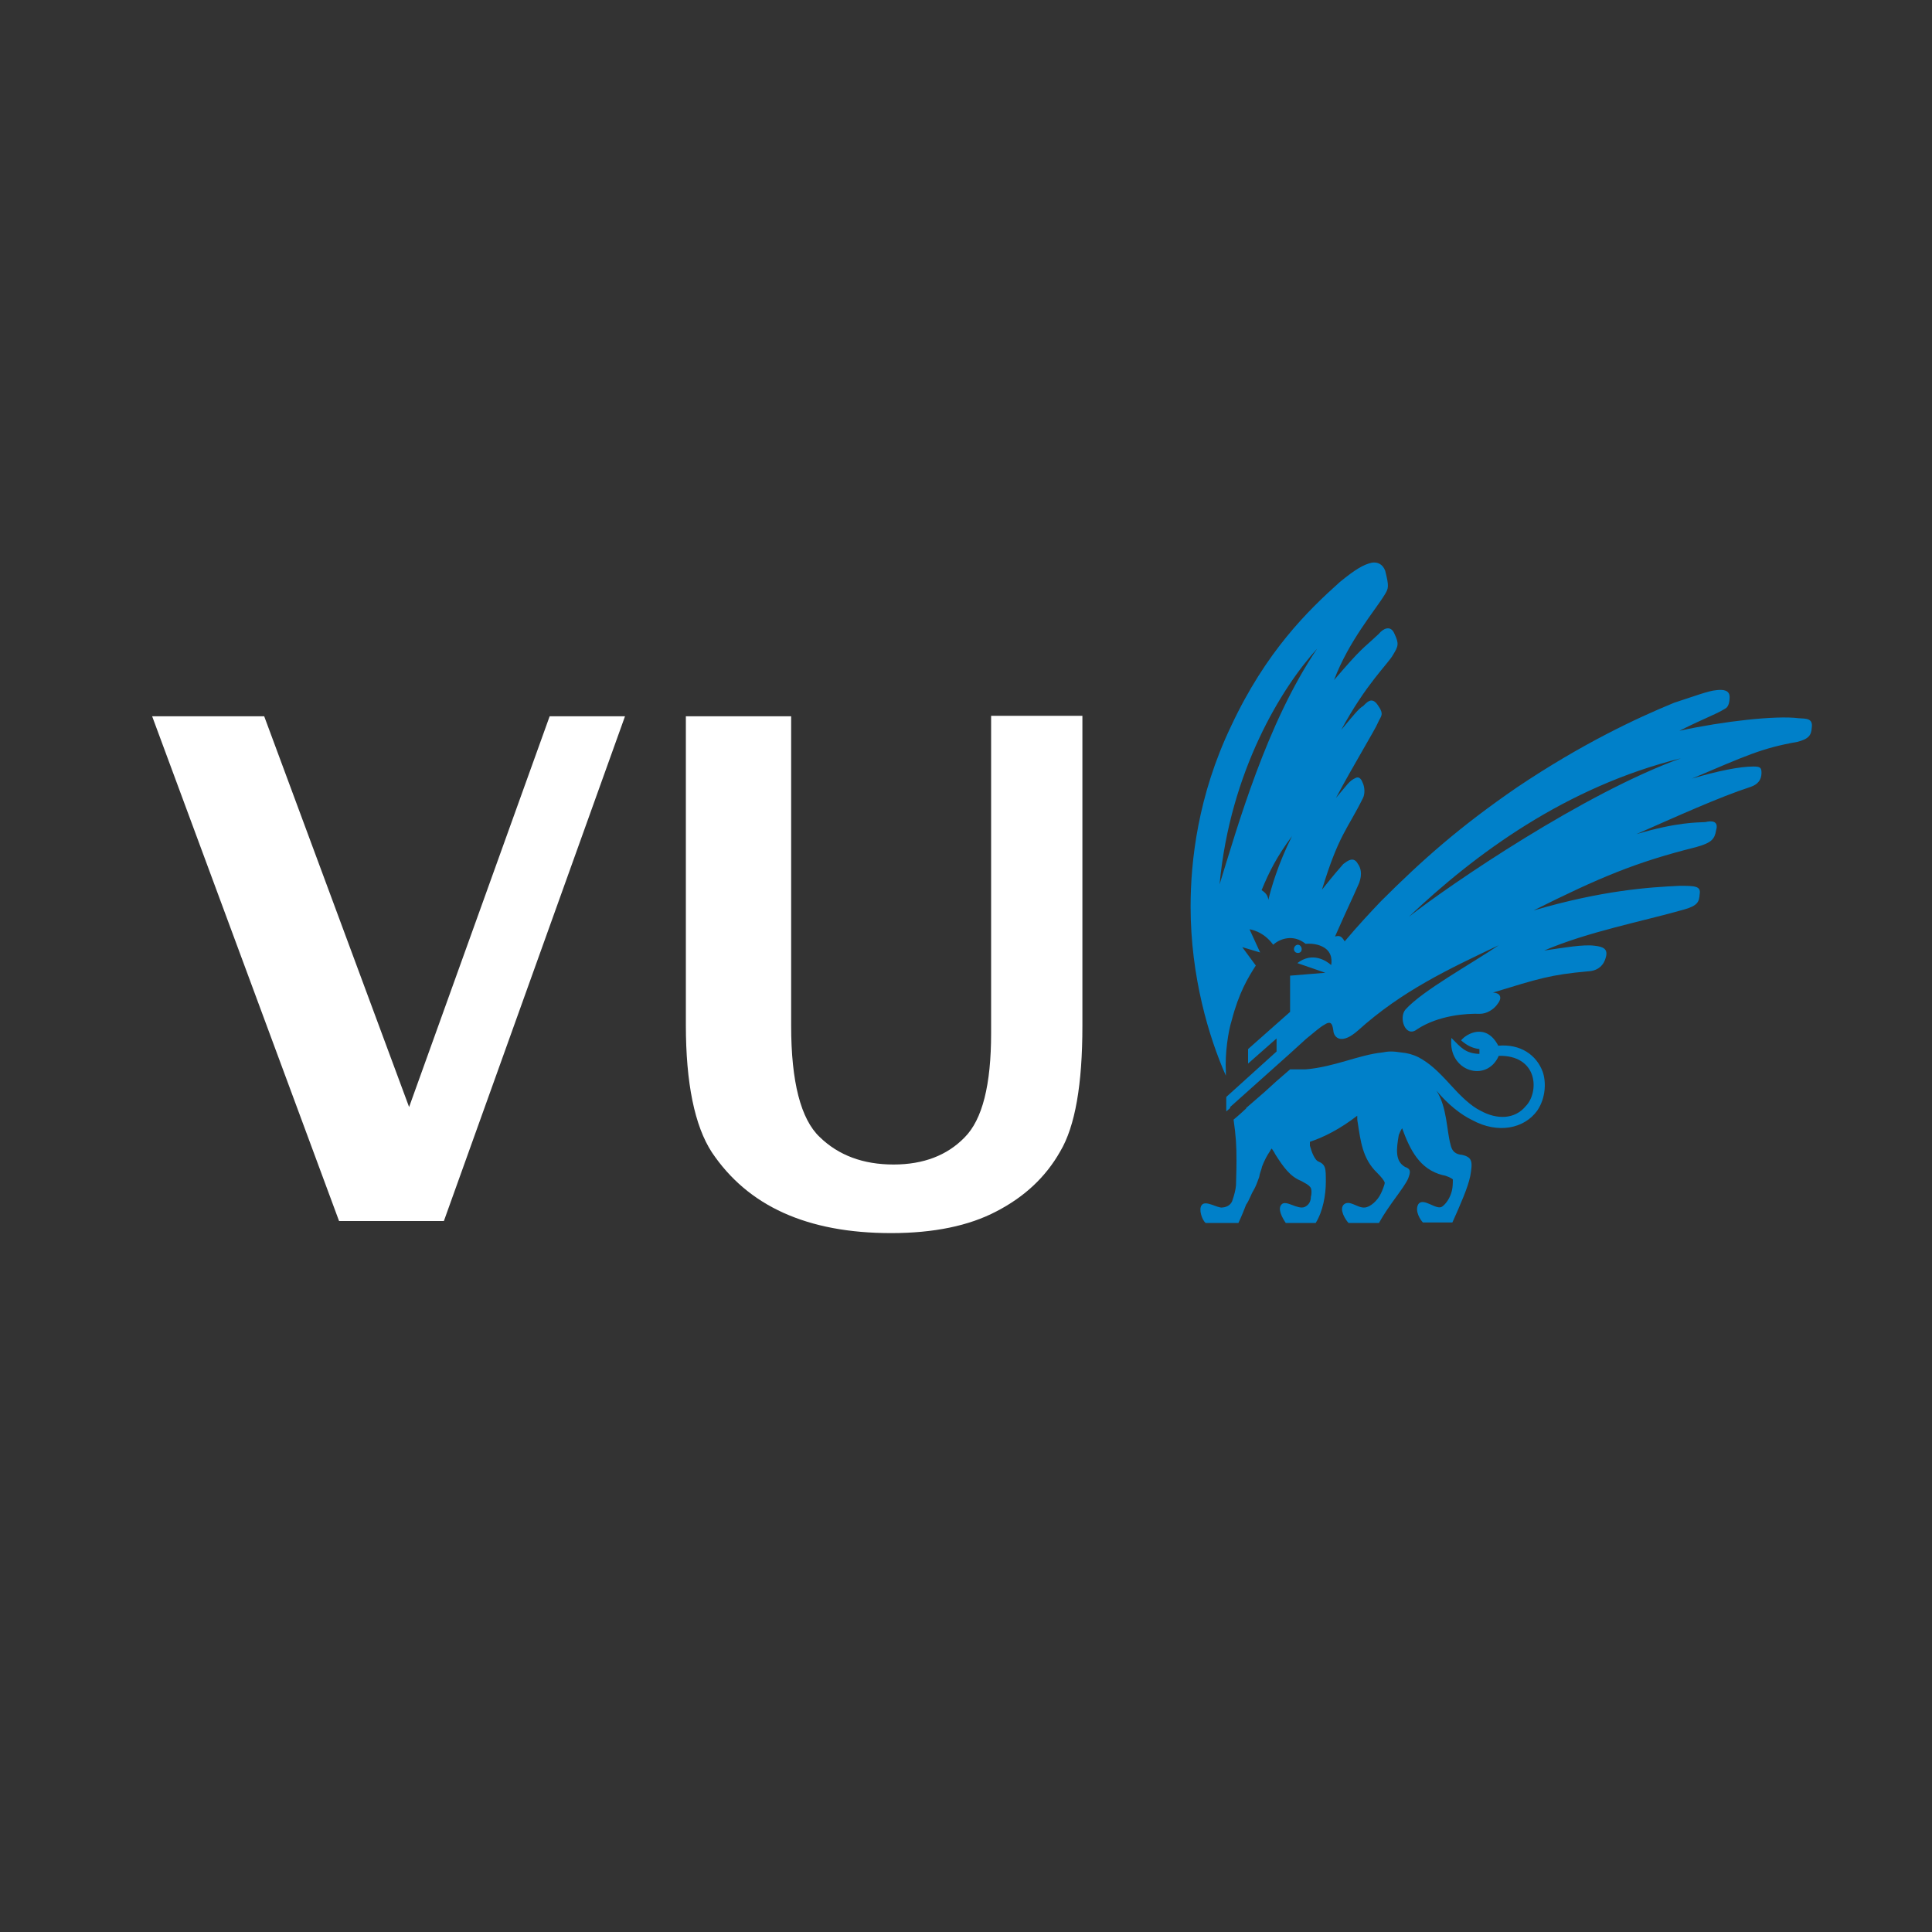 <?xml version="1.0" encoding="utf-8"?>
<!-- Generator: Adobe Illustrator 25.2.1, SVG Export Plug-In . SVG Version: 6.00 Build 0)  -->
<svg version="1.1" id="Laag_1" xmlns="http://www.w3.org/2000/svg" xmlns:xlink="http://www.w3.org/1999/xlink" x="0px" y="0px"
	 viewBox="0 0 400 400" style="enable-background:new 0 0 400 400;" xml:space="preserve">
<rect x="0" y="0" width="400" height="400" fill="#333333" stroke="none"/>
<style type="text/css">
	.st0{fill:transparent;}
	.st1{fill:#0080C9;}
</style>
<rect class="st0" width="400" height="400"/>
<circle class="st0" cx="200" cy="200" r="200"/>
<g>
	<g>
		<polygon fill="white" points="70.2,252.8 31.5,148.3 54.7,148.3 84.7,229.2 113.8,148.3 129.4,148.3 91.9,252.8 		"/>
		<path fill="white" d="M142,148.3h21.8v64.1c0,11.6,2,19.3,5.9,23c3.9,3.8,9,5.7,15.3,5.7c6.2,0,11.1-1.9,14.7-5.6c3.7-3.7,5.5-10.9,5.5-21.6
			v-65.7h18.9v64.2c0,12.1-1.5,20.8-4.6,26c-3,5.3-7.4,9.4-13.2,12.4c-5.7,3-13,4.5-21.8,4.5c-8.7,0-16.1-1.4-22.3-4.2
			c-6.2-2.8-11.1-7-14.8-12.5c-3.6-5.5-5.4-14.4-5.4-26.4V148.3z"/>
		<path class="st1" d="M253.9,227.3v2.8l0.8-0.7c-0.2-0.8-0.4-1.5-0.5-2.3L253.9,227.3z"/>
		<path class="st1" d="M267.9,196.5c0-0.5,0.4-0.9,0.8-0.9c0.5,0,0.8,0.5,0.8,0.9c0,0.5-0.3,0.8-0.8,0.8
			C268.2,197.3,267.9,196.9,267.9,196.5"/>
		<path class="st1" d="M319.4,221.9c-1.3-3.5-4.6-5.8-9.2-5.4c-2.5-4.8-6.6-2.5-7.7-1.1c1.3,1.1,2.3,1.6,3.8,1.8v1
			c-2.9-0.1-3.8-1.3-5.8-3.3c-0.8,6.9,7.3,9.4,9.8,3.7c3.8-0.1,6.1,1.6,6.9,4c0.8,2.4,0,5.1-1.3,6.4c-2.3,2.8-6,2.8-9.3,1
			c-2.1-1-4.3-3.2-6.2-5.3c-2.9-3.2-4.5-4.6-6.7-5.8c-1.2-0.6-2.4-0.9-3.6-1c-0.7-0.1-1.4-0.2-2.1-0.2c-0.7,0-1.3,0.1-1.8,0.2
			c-4.9,0.5-9.9,3-15.9,3.5h-3.2c-2,1.7-3.8,3.3-5.3,4.7l-3.8,3.3c0,0,0,0,0,0.1c-1.6,1.5-2.6,2.3-2.6,2.3c0.5,3.6,0.6,5.3,0.6,8.5
			c0,2.7-0.1,3.9-0.1,5.1c-0.1,1.1-0.4,2.1-0.7,3c-0.2,0.8-0.9,1.5-2.1,1.6c-1,0.2-3.5-1.6-4.3-0.5c-0.7,0.9,0.1,3.1,0.8,3.7h6.8
			c0.8-1.7,1.2-2.8,1.6-3.8c0.6-0.8,1-2.1,1.5-2.9c0.5-0.8,0.9-2,1.2-2.8c0.1-0.8,0.5-1.6,0.6-2.2c0.5-1.3,1.1-2.4,1.6-3.1
			c0.1-0.2,0.2-0.4,0.4-0.6c0.3,0.4,0.6,0.9,0.8,1.3c1.6,2.5,3,4.5,5.3,5.4c0.9,0.5,1.5,0.8,1.8,1.2c0.4,0.3,0.4,1.4,0.2,2.1
			c0,0.9-0.4,1.7-1.3,2.1c-1.5,0.6-3.9-1.6-4.8-0.5c-0.8,0.9,0.1,2.6,0.9,3.8h6.2c1.5-2.4,2.1-5.8,2.1-8.5c0-2.9,0-3.6-1.7-4.3
			c-0.6-0.4-1.2-1.7-1.6-3.2c0-0.2,0-0.5,0-0.8c3-1,6.3-2.7,9.8-5.4c0,0.5,0,1,0.1,1.4c0.6,3.9,1,7.5,4,10.4
			c0.8,0.8,1.5,1.6,1.6,2.1c0,0.3-0.5,1.6-0.8,2.2c-0.7,1.5-2.2,2.8-3.3,2.9c-1.5,0.2-3.2-1.7-4.4-0.6c-1,1,0.4,3.2,1,3.8h6.3
			c2.1-3.8,5-7,6-9.1c0.6-1.5,0.6-2.1-0.6-2.5c-2.1-1.2-1.8-3.7-1.3-6.6c0.2-0.5,0.4-1,0.7-1.4c1.6,4.4,3.6,8.5,8.4,9.7
			c0.8,0.1,2,0.7,2.1,0.9c0,0.2,0,1.1-0.1,1.8c-0.2,1.4-1,3-2.1,3.8c-1.2,0.9-4-2.1-5-0.4c-0.7,1.4,0.5,3.2,1,3.7h6.1
			c1.7-3.8,3.2-7.2,3.7-9.6c0.5-2.9,0.5-3.9-1.7-4.4c-1.2-0.1-2.1-0.6-2.4-2.2c-0.8-2.9-0.7-7.7-2.9-11.1c2.4,2.9,5.1,5,7.4,6.1
			c5.3,2.9,10.8,1.8,13.5-2C320.1,227.2,320.1,223.9,319.4,221.9"/>
		<path class="st1" d="M291.7,189.8c13.7-13,32.5-26.9,56.3-32.8C328,164.2,300.4,183,291.7,189.8 M252.5,183.1
			c2.2-23.5,12.9-40.8,20.2-48.8C262.2,149.8,256.2,171.2,252.5,183.1 M262.6,186.3c-0.1-0.9-0.6-1.5-1.4-2c1.6-3.9,3.2-7,6.3-11.2
			C264.6,178.9,263.2,183.8,262.6,186.3 M372.4,148.7c-4.7-0.6-15.5,0.6-24.7,2.6c5.8-2.9,7.4-3.3,9.5-4.6c0.6-0.3,0.9-1.2,0.9-2.4
			c0-1.4-1.3-1.6-2.8-1.4c-1.5,0.1-4.7,1.3-8.7,2.6c-7.8,3.2-19.1,8.5-32.5,17.5c-11.8,8.1-19.6,15-28.2,23.6
			c-2.2,2.3-4.8,5.1-7.5,8.3c-0.6-1-1-1.3-2-1c3-6.8,3.3-7.2,5-11.1c0.7-1.9,0.3-3.2-0.3-4c-0.9-1.6-2.2-0.5-3,0.1
			c-1.3,1.5-1.6,1.8-4.4,5.3c3.5-11.5,5.3-12.5,8.5-19c0.4-0.8,0.4-2.2-0.1-3.2c-0.3-0.8-0.8-1.3-1.5-0.9c-1.3,0.6-1.6,1.3-4,4.1
			c3.5-6.6,8.2-14.3,8.7-15.6c0.6-1.4,1.4-1.6-0.1-3.7c-1.2-1.7-2.2-0.5-3,0.3c-0.7,0.3-2.1,2-4.5,4.9c5.1-9.5,9.8-13.8,10.7-15.5
			c1.1-1.8,1.3-2.3,0.3-4.4c-0.8-1.9-2.4-1-3.2,0c-3.6,3.4-3.3,2.6-9.3,9.6c3.1-8.2,8.5-14.4,10.5-17.7c0.8-1.3,0.9-1.7,0.1-4.9
			c-0.5-1.4-1.6-1.9-2.8-1.7c-1.7,0.4-3.3,1.3-6.6,4c-6.6,5.9-15.3,14.4-22.5,29.8c-6.9,14.4-8.4,28-8.4,37.4
			c0,14.5,3.8,27.1,7.3,35c0-0.3,0-0.5,0-0.8c-0.2-3.9,0.5-8.4,1.2-10.6c1.5-5.8,3.4-8.9,5-11.4l-2.8-3.8l3.7,1.1l-2.2-4.8
			c0,0,2.8,0.3,4.9,3.2c1.3-1.2,4.1-2.3,6.7-0.2c1.7-0.1,2.8,0.2,3.7,0.7c2,1.1,1.7,3.2,1.6,3.7c-1-0.9-3.9-2.8-7-0.4l5.8,2
			l-7.3,0.6v7.5l-8.7,7.7v3l5.9-5.2v2.7l-10.4,9.4v2.8l13.2-11.8v0l3.3-3c0,0,0,0,0,0c2-1.6,2.8-2.4,3.9-3c1.4-0.9,1.6,0.1,1.8,1.6
			c0.3,1.3,1.8,2.5,5-0.3c9.2-8.3,18.9-12.8,29.2-17.7c-5.6,3.8-15.8,9.4-19.3,13.3c-1.5,1.7,0,6,2.4,4.1c4.4-2.9,10.2-3.3,13-3.2
			c1.4,0,2.9-0.9,3.7-2.1c0.8-1,0.8-2.2-1-2.3c9.5-2.9,11.9-3.7,19.7-4.4c2.1-0.1,3.3-1.3,3.7-3c0.4-1.6-0.5-2.1-2.4-2.3
			c-2.3-0.3-6.3,0.4-10.4,1c9.1-3.9,20.2-6,29-8.5c2.8-0.8,3.1-1.6,3.2-3.2c0.3-1.7-1.1-1.7-4.2-1.7c-6.3,0.3-15.8,0.9-30.2,5.1
			c13.6-6.8,21.2-10,33.6-13.1c3.3-0.9,3.9-1.7,4.2-3.5c0.6-2-1-2-2.2-1.7c-1.7,0.1-5.9,0-14.3,2.5c8.2-3.6,17.2-7.7,23.7-9.8
			c1.4-0.5,2.2-1.4,2.2-2.9c0-1.1-0.3-1.3-1.7-1.3c-2.8,0-7.3,0.9-12.7,2.5c11.1-4.7,14.4-6.3,21.8-7.6c2.4-0.6,2.9-1.4,3-2.9
			C375.4,148.7,374,148.8,372.4,148.7"/>
	</g>
</g>
</svg>

